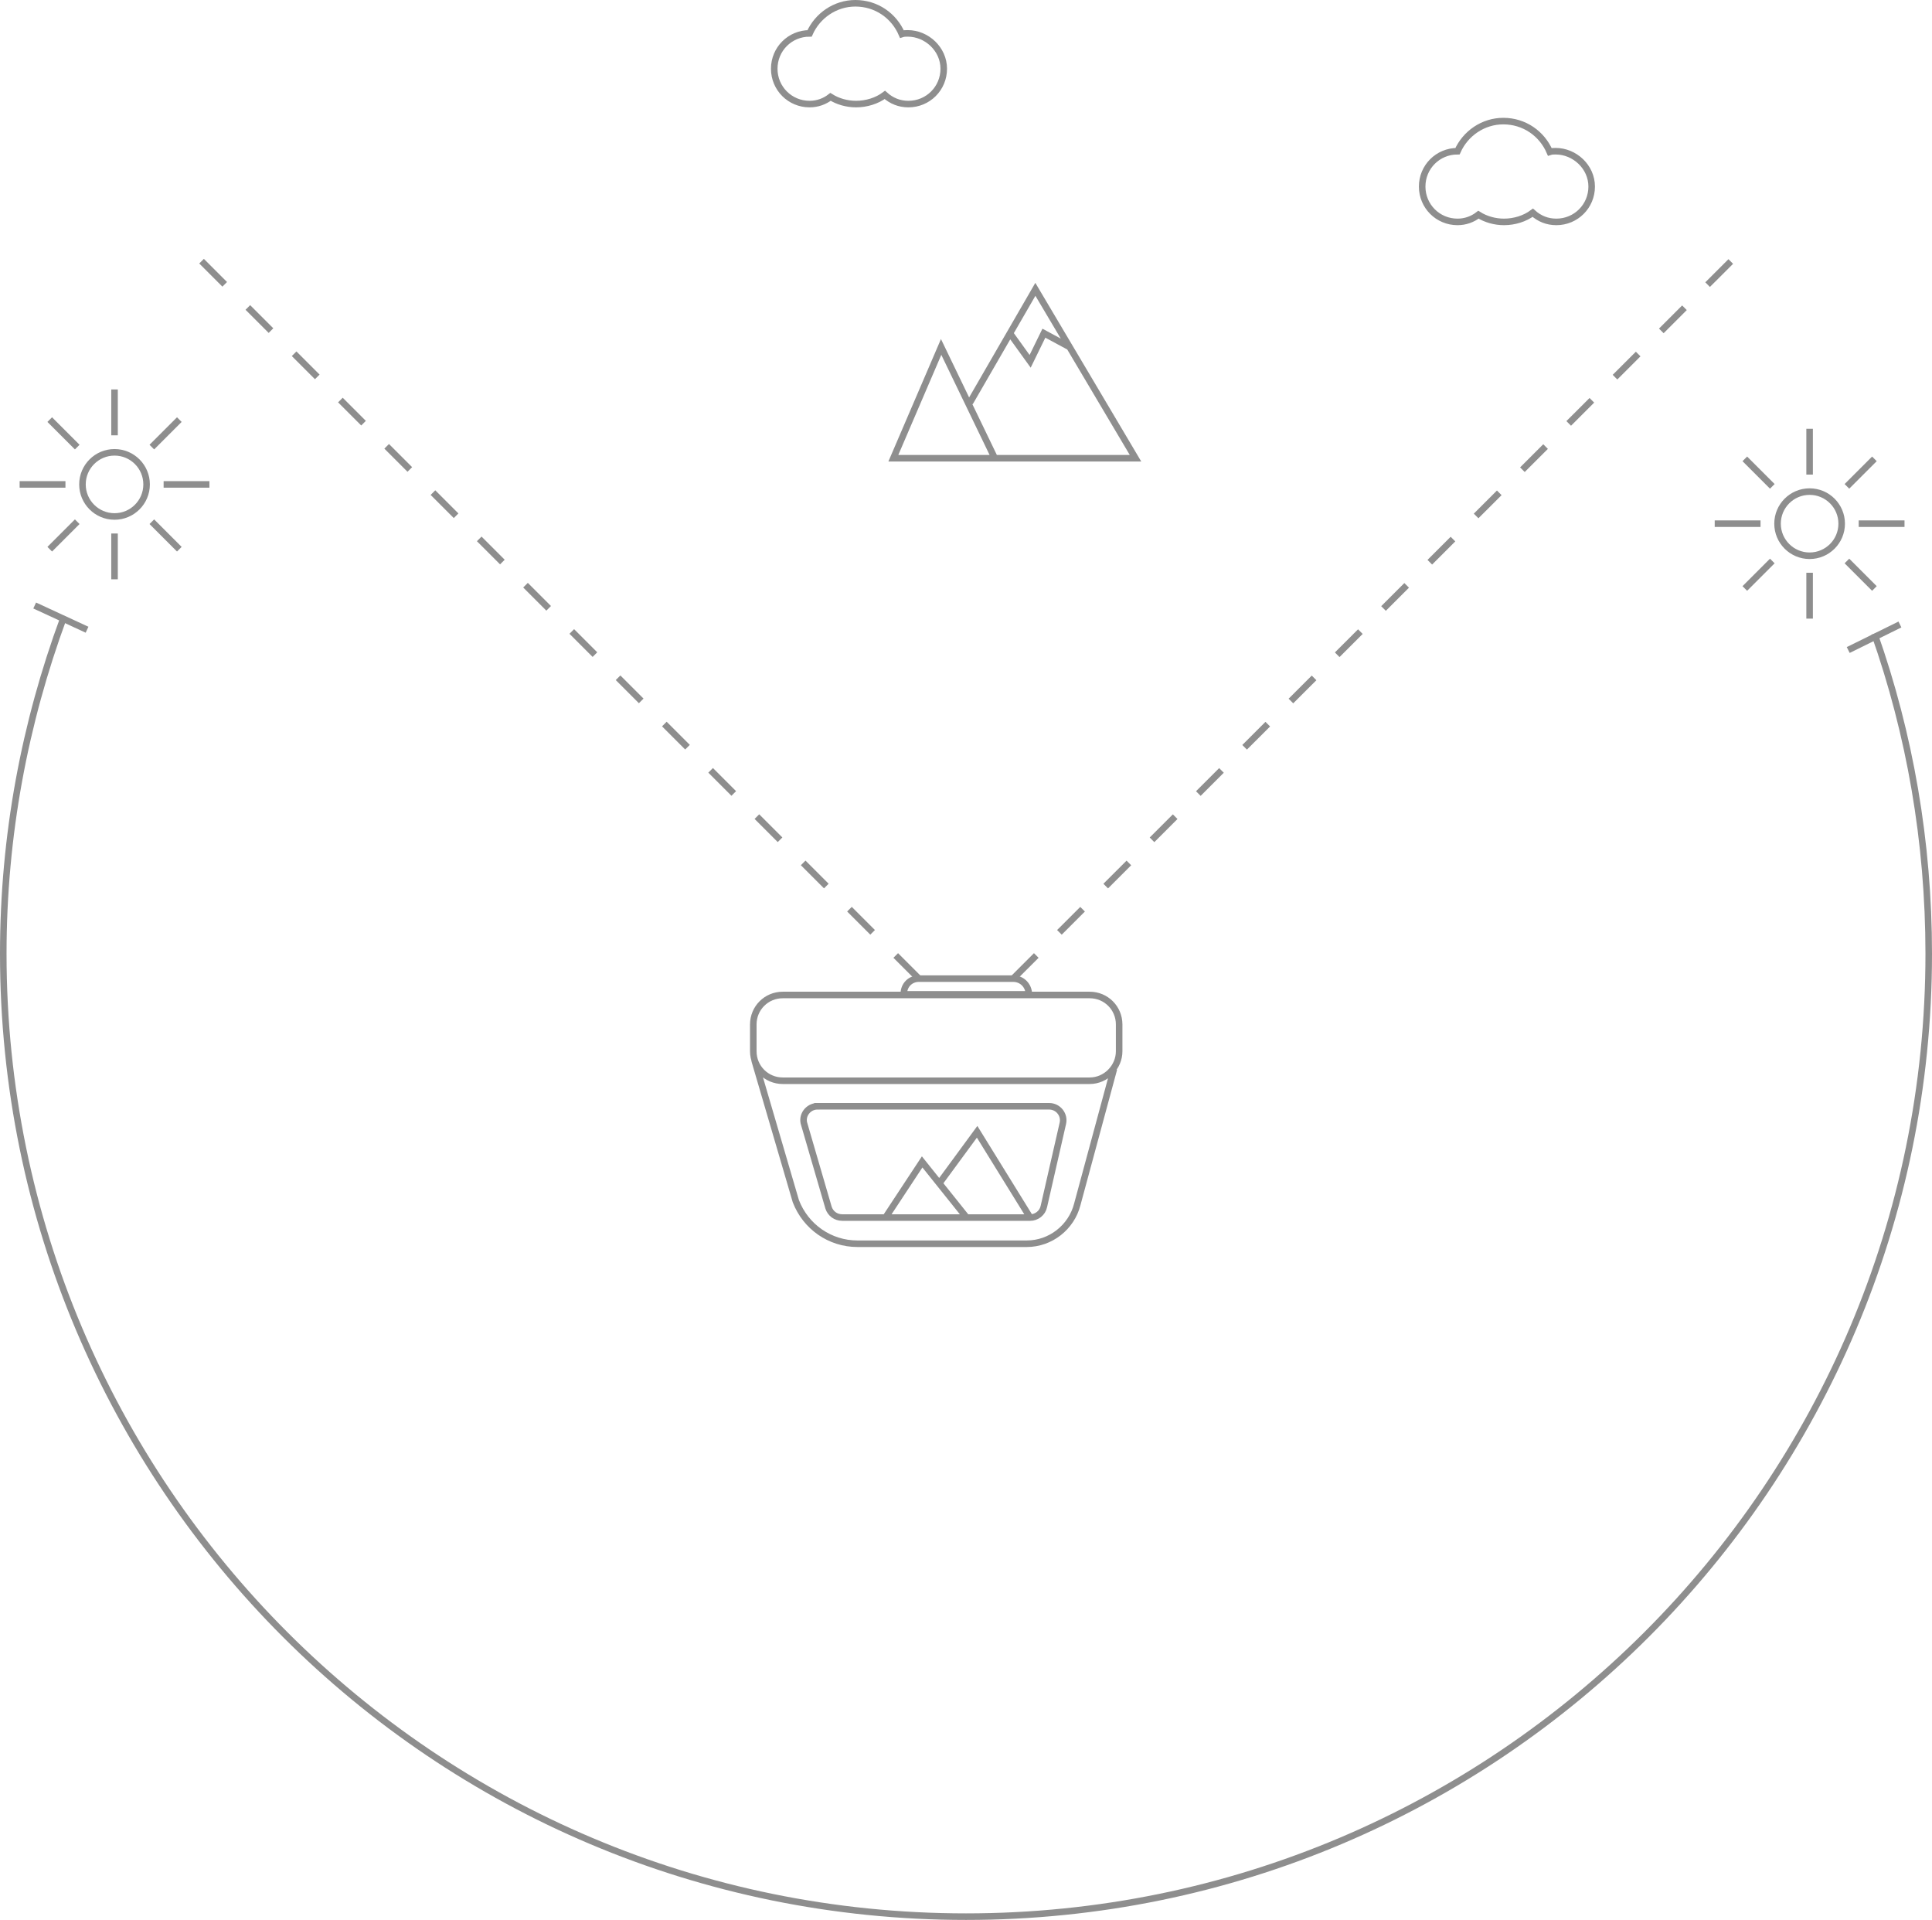 <svg xmlns="http://www.w3.org/2000/svg" width="295.2" height="293.3" viewBox="0 0 295.2 293.3"><style type="text/css">.st0{fill:none;stroke:#8E8E8E;stroke-miterlimit:10;} .st1{fill:none;stroke:#8E8E8E;stroke-miterlimit:10;stroke-dasharray:5;} .st2{fill:none;stroke:#8E8E8E;stroke-miterlimit:10;stroke-dasharray:12;}</style><circle class="st0" cx="17.5" cy="74" r="4.9"/><path class="st0" d="M17.5 66.5v-7M23.2 68.3l4.2-4.2M25 74h7M23.2 79.7l4.2 4.2M17.5 81.5v7M11.8 79.7l-4.2 4.2M10 74H3M11.8 68.3l-4.2-4.2"/><circle class="st0" cx="276.5" cy="80" r="4.9"/><path class="st0" d="M276.5 72.5v-7M282.2 74.3l4.2-4.2M284 80h7M282.2 85.7l4.2 4.2M276.5 87.5v7M270.8 85.7l-4.2 4.2M269 80h-7M270.8 74.3l-4.2-4.2"/><path class="st0" d="M166.5 165.1h-46.9c-2.5 0-4.5-2-4.5-4.5v-4.1c0-2.5 2-4.5 4.5-4.5h46.9c2.5 0 4.5 2 4.5 4.5v4.1c0 2.4-2 4.5-4.5 4.5zM157.2 151.9h-19.1v-.1c0-1.3 1-2.3 2.3-2.3h14.4c1.4 0 2.4 1.1 2.4 2.4zM115.3 162l6.3 21.5c1.5 3.9 5.2 6.5 9.4 6.5h25.9c3.6 0 6.8-2.5 7.7-6l5.6-20.7"/><path class="st0" d="M124.9 169h35.4c1.4 0 2.4 1.3 2.1 2.6l-2.9 12.7c-.2 1-1.1 1.7-2.1 1.7h-28.7c-1 0-1.8-.6-2.1-1.5l-3.7-12.7c-.5-1.4.6-2.8 2-2.8zM135.3 186l5.6-8.5 6.8 8.5M143.5 180.8l5.8-7.9 8.1 13.1"/><path class="st1" d="M140.4 149.5L28.7 37.8M154.8 149.5L265.2 39.2"/><path class="st0" d="M143.8 53l-7.3 17H152zM152 70h21.5l-15.3-25.8-10 17.3M154.3 50.9l3.1 4.3 2.1-4.3 3.9 2.1"/><path class="st0" d="M138.7 5.1c-.3 0-.6 0-.9.1-1.2-2.8-3.9-4.7-7.1-4.7-3.1 0-5.8 1.9-7 4.6-3 0-5.4 2.4-5.4 5.4 0 3 2.4 5.4 5.4 5.4 1.2 0 2.3-.4 3.2-1.1 1.1.7 2.5 1.1 3.9 1.1 1.6 0 3.2-.5 4.4-1.4 1 .9 2.2 1.4 3.6 1.4 3 0 5.4-2.4 5.4-5.4s-2.6-5.4-5.5-5.4zM237.7 23.1c-.3 0-.6 0-.9.1-1.2-2.8-3.9-4.7-7.1-4.7-3.1 0-5.8 1.9-7 4.6-3 0-5.4 2.4-5.4 5.4 0 3 2.4 5.4 5.4 5.4 1.2 0 2.3-.4 3.2-1.1 1.1.7 2.5 1.1 3.9 1.1 1.6 0 3.2-.5 4.4-1.4 1 .9 2.2 1.4 3.6 1.4 3 0 5.4-2.4 5.4-5.4s-2.6-5.4-5.5-5.4zM286.4 96.8c5.4 15.3 8.3 31.8 8.3 48.9 0 81.2-65.9 147.1-147.1 147.1S.5 227 .5 145.7c0-18.1 3.3-35.3 9.2-51.3"/><path class="st2" d="M13.3 96.2l-8-3.7M290.3 95.4l-7.9 3.9"/></svg>